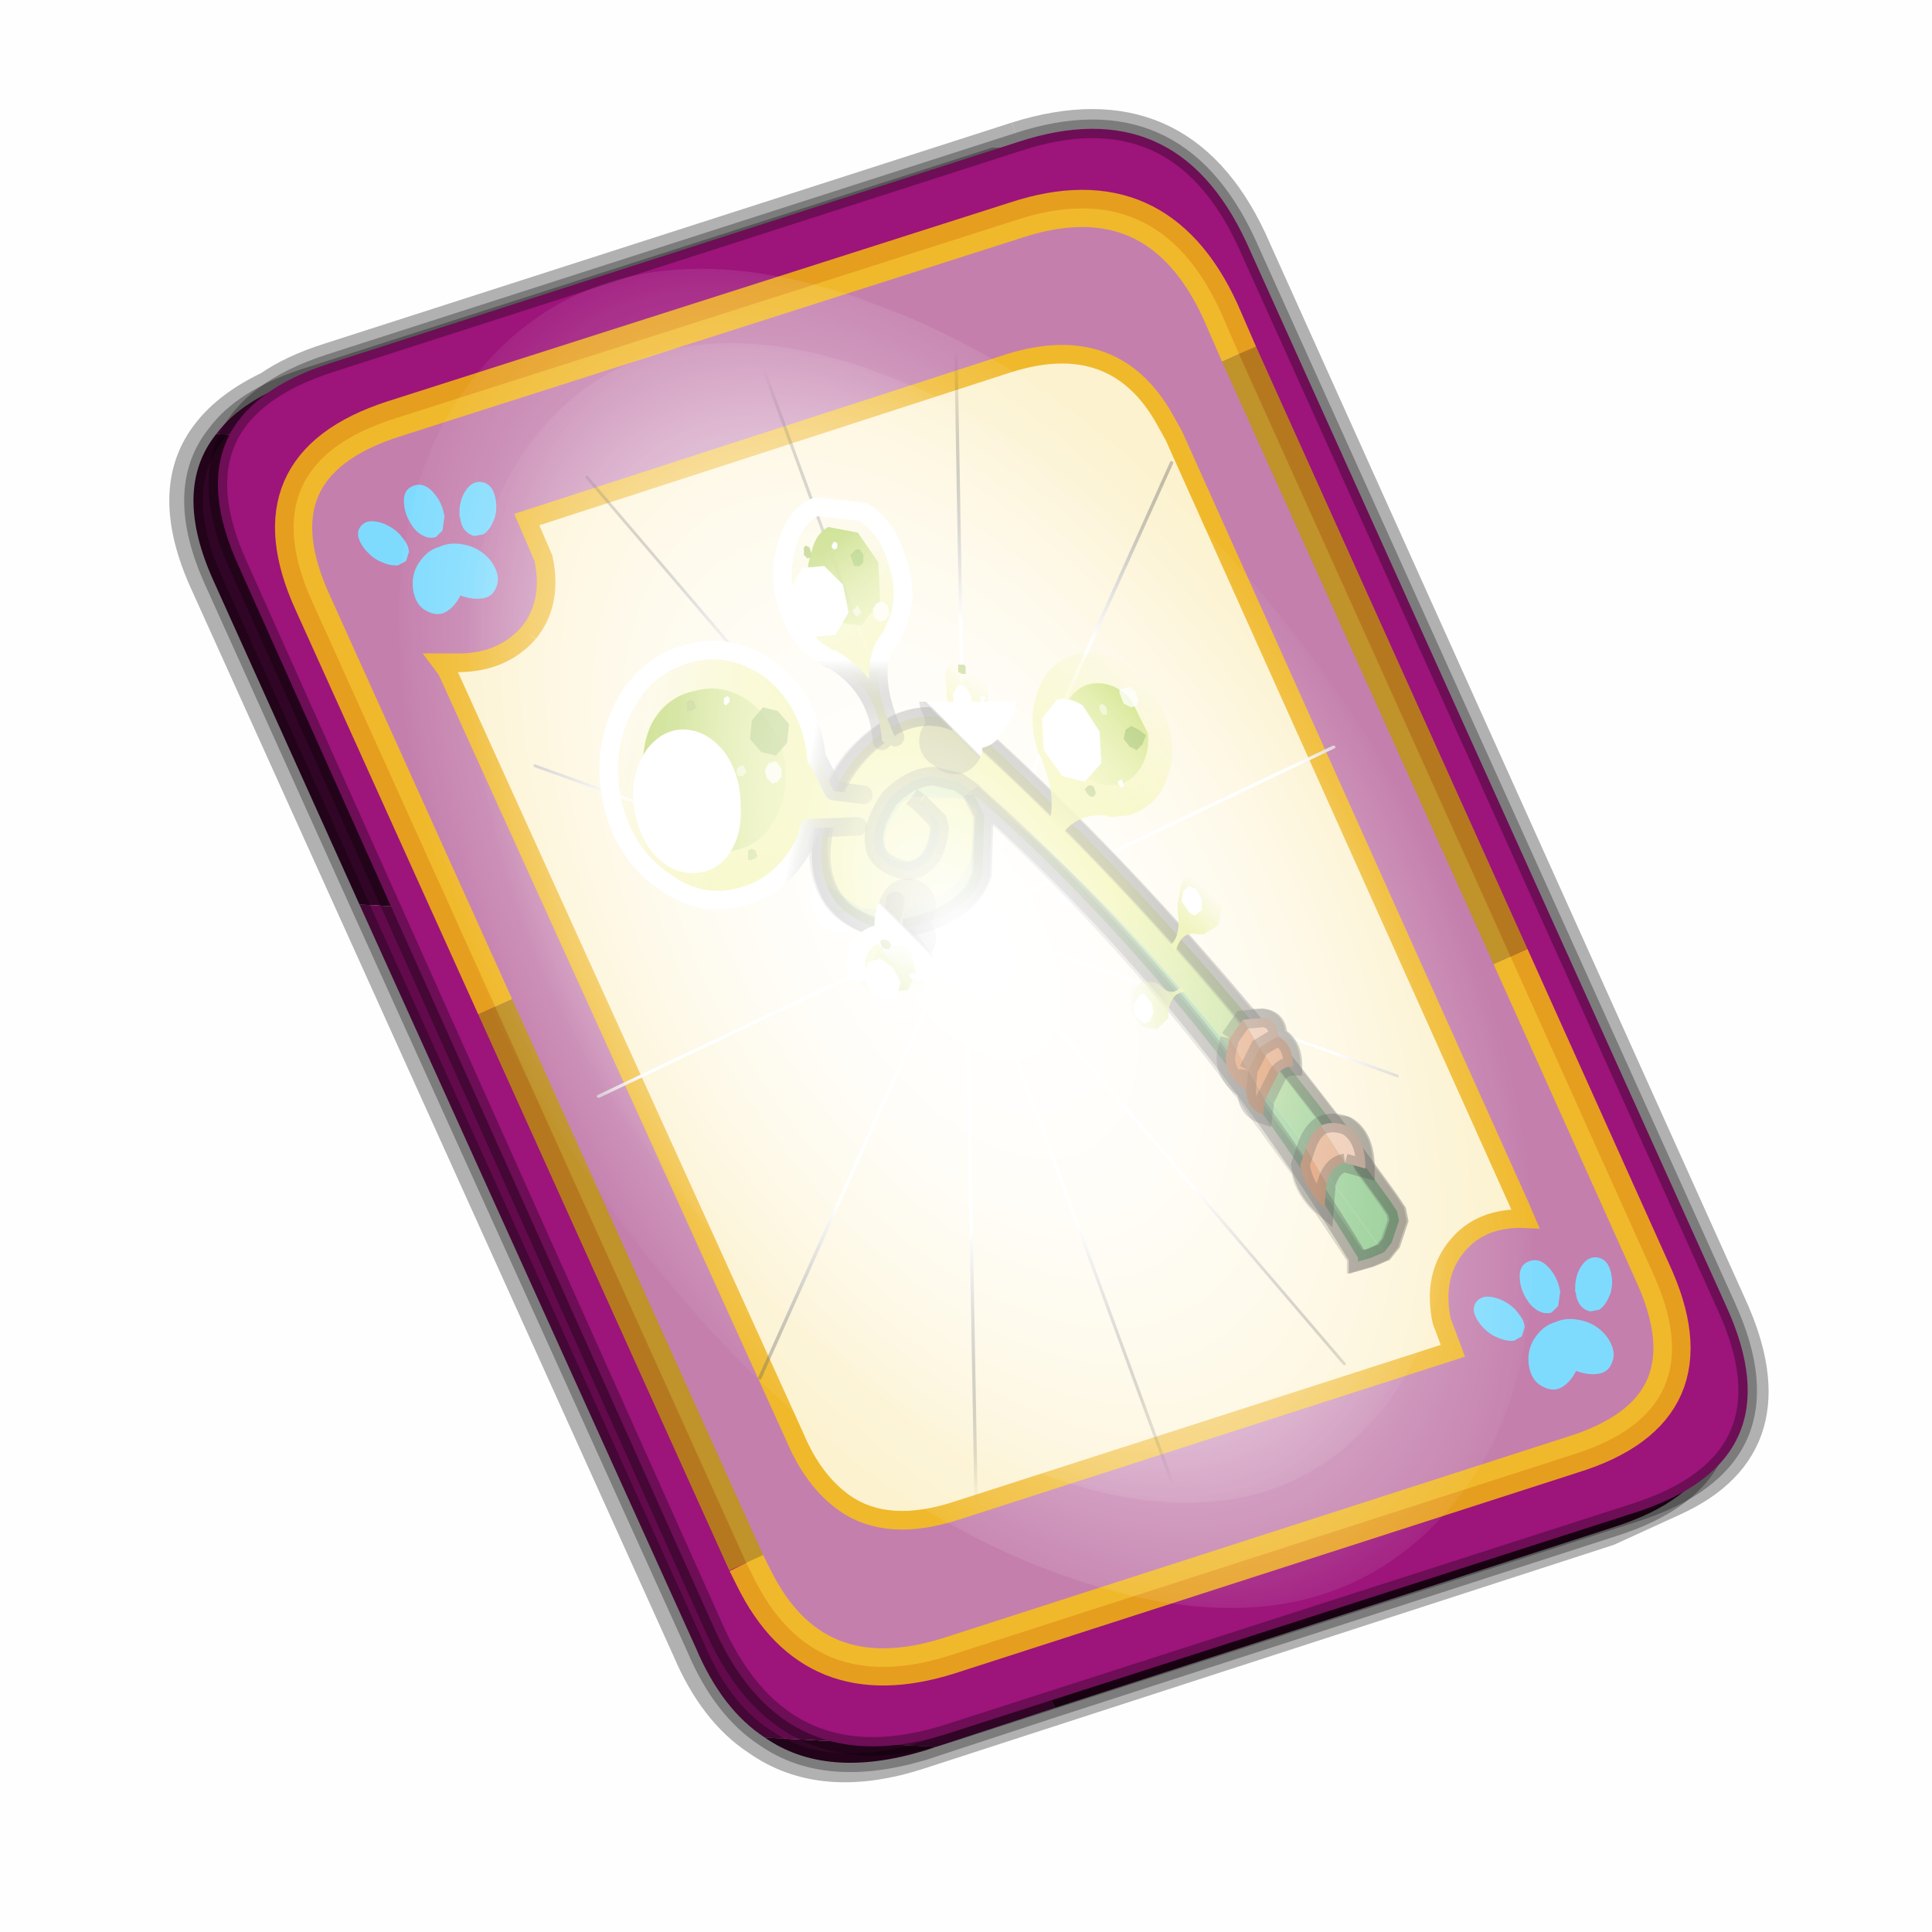 <?xml version='1.0' encoding='UTF-8'?>
<svg xmlns:xlink="http://www.w3.org/1999/xlink" xmlns="http://www.w3.org/2000/svg" version="1.1" width="60px" height="60px" viewBox="0.0 0.0 60.0 60.0"><defs><g id="c1"><path fill="#000000" fill-opacity="0.004" d="M0.0 0.0 L60.0 0.0 60.0 60.0 0.0 60.0 0.0 0.0"/></g><g id="c2"><path fill="none" stroke="#000000" stroke-width="1.0" stroke-opacity="0.302" d="M22.3 0.35 Q26.6 -1.0 28.5 3.05 L41.4 31.7 Q43.1 35.4 39.9 36.85 L38.15 37.65 19.65 43.65 Q17.05 44.5 15.35 43.3 14.2 42.55 13.5 40.9 L0.55 12.25 Q-0.6 9.75 0.6 8.25 1.15 7.55 2.2 7.05 2.85 6.6 3.8 6.3 L22.3 0.35"/><path fill="#300525" stroke="none" d="M25.55 0.9 Q26.9 1.6 27.8 3.55 L40.7 32.15 Q42.6 36.3 38.3 37.65 L23.3 42.5 13.15 21.4 4.6 20.9 0.7 12.25 Q-0.45 9.75 0.75 8.25 L29.8 9.75 25.55 0.9 M20.1 43.55 L19.8 43.65 Q17.15 44.45 15.5 43.3 L20.1 43.55"/><path fill="#630a4c" stroke="none" d="M23.3 42.5 L20.1 43.55 15.5 43.3 Q14.35 42.55 13.65 40.9 L4.6 20.9 13.15 21.4 23.3 42.5 M0.75 8.25 Q1.45 7.3 3.1 6.75 L21.65 0.8 25.55 0.9 29.8 9.75 0.75 8.25"/><path fill="none" stroke="#000000" stroke-width="0.5" stroke-opacity="0.302" d="M25.55 0.9 Q26.9 1.6 27.8 3.55 L40.7 32.15 Q42.6 36.3 38.3 37.65 L23.3 42.5 20.1 43.55 19.8 43.65 Q17.15 44.45 15.5 43.3 14.35 42.55 13.65 40.9 L4.6 20.9 0.7 12.25 Q-0.45 9.75 0.75 8.25 1.45 7.3 3.1 6.75 L21.65 0.8 25.55 0.9"/><path fill="#9d147b" stroke="none" d="M14.2 40.5 L1.35 11.8 Q-0.5 7.75 3.8 6.35 L22.3 0.4 Q26.55 -1.0 28.45 3.1 L41.35 31.7 Q43.25 35.85 38.9 37.25 L20.4 43.2 Q16.1 44.55 14.2 40.5"/><path fill="none" stroke="#000000" stroke-width="0.5" stroke-opacity="0.302" d="M14.2 40.5 L1.35 11.8 Q-0.5 7.75 3.8 6.35 L22.3 0.4 Q26.55 -1.0 28.45 3.1 L41.35 31.7 Q43.25 35.85 38.9 37.25 L20.4 43.2 Q16.1 44.55 14.2 40.5"/><path fill="#fcf2cf" stroke="none" d="M9.15 13.6 Q9.8 12.8 9.55 11.6 L9.1 10.55 22.05 6.35 Q24.9 5.45 26.25 7.85 L26.5 8.3 35.8 29.0 35.95 29.35 Q34.75 29.3 34.1 30.1 33.45 30.9 33.7 32.1 L34.0 32.9 20.65 37.2 Q18.8 37.8 17.65 37.0 16.8 36.4 16.3 35.2 L6.95 14.6 6.8 14.4 7.1 14.4 Q8.4 14.45 9.15 13.6"/><path fill="#c47fad" stroke="none" d="M8.25 23.65 L3.35 12.8 Q1.65 9.1 5.5 7.85 L22.25 2.5 Q26.05 1.25 27.75 4.95 L28.25 6.1 35.55 22.3 39.35 30.75 Q41.1 34.5 37.2 35.7 L20.45 41.1 Q16.8 42.25 15.2 39.0 L15.0 38.6 8.25 23.65 M9.15 13.6 Q8.4 14.45 7.1 14.4 L6.8 14.4 6.95 14.6 16.3 35.2 Q16.8 36.4 17.65 37.0 18.8 37.8 20.65 37.2 L34.0 32.9 33.7 32.1 Q33.45 30.9 34.1 30.1 34.75 29.3 35.95 29.35 L35.8 29.0 26.5 8.3 26.25 7.85 Q24.9 5.45 22.05 6.35 L9.1 10.55 9.55 11.6 Q9.8 12.8 9.15 13.6"/><path fill="none" stroke="#ffcc00" stroke-width="1.0" stroke-opacity="0.749" d="M8.25 23.65 L3.35 12.8 Q1.65 9.1 5.5 7.85 L22.25 2.5 Q26.05 1.25 27.75 4.95 L28.25 6.1 M35.55 22.3 L39.35 30.75 Q41.1 34.5 37.2 35.7 L20.45 41.1 Q16.8 42.25 15.2 39.0 L15.0 38.6"/><path fill="none" stroke="#bf9900" stroke-width="1.0" stroke-opacity="0.749" d="M28.25 6.1 L35.55 22.3 M15.0 38.6 L8.25 23.65"/><path fill="none" stroke="#f0b92b" stroke-width="0.5" d="M9.15 13.6 Q9.8 12.8 9.55 11.6 L9.1 10.55 22.05 6.35 Q24.9 5.45 26.25 7.85 L26.5 8.3 35.8 29.0 35.95 29.35 Q34.75 29.3 34.1 30.1 33.45 30.9 33.7 32.1 L34.0 32.9 20.65 37.2 Q18.8 37.8 17.65 37.0 16.8 36.4 16.3 35.2 L6.95 14.6 6.8 14.4 7.1 14.4 Q8.4 14.45 9.15 13.6"/></g><g id="c3"><path fill="#7fdbfe" stroke="none" d="M10.75 4.9 Q10.75 4.6 10.9 4.35 11.25 3.45 11.95 2.75 13.3 1.5 14.35 2.1 15.4 2.7 14.95 4.45 14.7 5.4 14.1 6.15 L13.75 6.5 Q13.1 7.15 12.35 7.35 L11.4 7.2 Q10.95 6.9 10.75 6.4 10.5 5.75 10.75 4.9 M7.5 5.9 Q7.0 5.85 6.6 5.5 6.05 5.0 5.8 4.15 L5.7 3.6 Q5.55 2.65 5.8 1.7 6.25 0.0 7.5 0.0 L7.6 0.0 Q8.85 0.0 9.3 1.7 9.55 2.65 9.4 3.6 L9.3 4.15 8.5 5.5 7.6 5.9 7.5 5.9 M4.35 4.9 Q4.6 5.75 4.35 6.4 L3.7 7.2 2.75 7.35 Q2.0 7.15 1.35 6.5 L1.0 6.15 Q0.4 5.4 0.15 4.45 -0.3 2.7 0.75 2.1 1.8 1.5 3.15 2.75 3.85 3.45 4.2 4.35 L4.35 4.9 M5.5 13.7 Q4.45 13.9 3.65 12.95 2.75 12.0 3.2 10.25 3.7 8.5 5.25 7.6 6.4 6.9 7.55 7.0 8.75 6.9 9.9 7.6 11.45 8.5 11.95 10.25 12.35 12.0 11.5 12.95 10.7 13.9 9.65 13.7 8.55 13.5 7.55 12.6 6.55 13.5 5.5 13.7"/></g><g id="c4"><g><use transform="matrix(1.0,0.0,0.0,1.0,0.0,0.0)" xlink:href="#c3"/></g></g><radialGradient gradientUnits="userSpaceOnUse" r="819.2" cx="0" cy="0" spreadMethod="pad" gradientTransform="matrix(0.091,0.0,0.0,0.091,0.6,3.4)" id="gradient1"><stop offset="0.0" stop-color="#ffffff"/><stop offset="1.0" stop-color="#ffffff" stop-opacity="0.0"/></radialGradient><g id="c5"><path stroke="none" fill="url(#gradient1)" d="M36.65 -54.65 Q60.05 -42.0 69.75 -17.95 80.55 8.9 68.0 34.1 55.45 59.35 26.8 68.2 -1.8 77.05 -29.7 64.3 -57.6 51.6 -68.45 24.75 -79.3 -2.05 -66.75 -27.25 L-66.7 -27.3 Q-54.1 -52.5 -25.5 -61.4 3.1 -70.2 31.0 -57.5 L36.65 -54.65"/></g><g id="c6"><g><use transform="matrix(1.0,0.0,0.0,1.0,0.0,0.0)" xlink:href="#c5"/></g></g><radialGradient gradientUnits="userSpaceOnUse" r="819.2" cx="0" cy="0" spreadMethod="pad" gradientTransform="matrix(0.209,0.0,0.0,0.177,67.15,107.2)" id="gradient2"><stop offset="0.357" stop-color="#ffffff"/><stop offset="0.671" stop-opacity="0.0"/></radialGradient><g id="c7"><path fill="none" stroke-linejoin="round" stroke-linecap="round" stroke="url(#gradient2)" stroke-width="0.5" d="M136.55 165.8 L68.6 106.0 68.4 106.0 118.25 201.5 M68.2 105.7 L68.25 105.8 68.25 105.75 68.2 105.7 0.0 45.7 M68.25 105.8 L68.3 105.85 68.3 105.8 68.25 105.75 49.95 0.05 M0.05 97.7 L68.15 105.95 68.25 105.85 68.25 105.8 M68.3 105.85 L68.25 105.85 68.3 106.0 68.3 105.85 68.3 105.8 68.35 105.8 68.3 105.8 86.6 18.35 M50.0 193.2 L68.3 106.0 68.15 105.95 18.25 151.55 M68.4 106.0 L68.3 106.0 86.55 211.5 M68.4 106.0 L68.3 105.85 M68.6 106.0 L68.35 105.8 118.25 60.15 M136.6 114.25 L68.6 106.0 M68.2 105.7 L18.25 10.05"/></g><g id="c8"><g><use transform="matrix(1.0,0.0,0.0,1.0,0.0,0.0)" xlink:href="#c7"/></g></g><linearGradient gradientUnits="userSpaceOnUse" x1="-819.2" x2="819.2" spreadMethod="pad" gradientTransform="matrix(-0,0.001,0.001,0.001,17.4,20.7)" id="gradient3"><stop offset="0.0" stop-color="#eaed68"/><stop offset="1.0" stop-color="#e7ed68" stop-opacity="0.0"/></linearGradient><linearGradient gradientUnits="userSpaceOnUse" x1="-819.2" x2="819.2" spreadMethod="pad" gradientTransform="matrix(-7.62939453125e-05,0,0.001,0.001,17.75,20.0)" id="gradient4"><stop offset="0.0" stop-opacity="0.302"/><stop offset="1.0" stop-color="#ffffff"/></linearGradient><linearGradient gradientUnits="userSpaceOnUse" x1="-819.2" x2="819.2" spreadMethod="pad" gradientTransform="matrix(0,-0.001,-0,-0,17.4,20.4)" id="gradient5"><stop offset="0.0" stop-color="#b8d64a"/><stop offset="1.0" stop-color="#cfe36a" stop-opacity="0.0"/></linearGradient><linearGradient gradientUnits="userSpaceOnUse" x1="-819.2" x2="819.2" spreadMethod="pad" gradientTransform="matrix(-0,0.001,0,0,23.55,20.65)" id="gradient6"><stop offset="0.0" stop-color="#eaed68"/><stop offset="1.0" stop-color="#e7ed68" stop-opacity="0.0"/></linearGradient><linearGradient gradientUnits="userSpaceOnUse" x1="-819.2" x2="819.2" spreadMethod="pad" gradientTransform="matrix(-4.57763671875e-05,7.62939453125e-05,0,0,23.75,20.15)" id="gradient7"><stop offset="0.0" stop-opacity="0.302"/><stop offset="1.0" stop-color="#ffffff"/></linearGradient><linearGradient gradientUnits="userSpaceOnUse" x1="-819.2" x2="819.2" spreadMethod="pad" gradientTransform="matrix(0,-0.001,-0,-0,23.5,20.35)" id="gradient8"><stop offset="0.0" stop-color="#b8d64a"/><stop offset="1.0" stop-color="#cfe36a" stop-opacity="0.0"/></linearGradient><linearGradient gradientUnits="userSpaceOnUse" x1="-819.2" x2="819.2" spreadMethod="pad" gradientTransform="matrix(-0.005,-0.004,-0.009,0.013,20.45,36.0)" id="gradient9"><stop offset="0.192" stop-color="#80c37d"/><stop offset="1.0" stop-color="#eaed68"/></linearGradient><linearGradient gradientUnits="userSpaceOnUse" x1="-819.2" x2="819.2" spreadMethod="pad" gradientTransform="matrix(-0.005,-0.005,-0.001,0.001,23.8,21.1)" id="gradient10"><stop offset="0.192" stop-color="#80c37d"/><stop offset="1.0" stop-color="#eaed68"/></linearGradient><linearGradient gradientUnits="userSpaceOnUse" x1="-819.2" x2="819.2" spreadMethod="pad" gradientTransform="matrix(-0.003,-0.001,-0.001,0.004,14.3,17.25)" id="gradient11"><stop offset="0.0" stop-color="#eaed68"/><stop offset="1.0" stop-color="#e7ed68" stop-opacity="0.0"/></linearGradient><linearGradient gradientUnits="userSpaceOnUse" x1="-819.2" x2="819.2" spreadMethod="pad" gradientTransform="matrix(-0.001,-0,-0.001,0.005,17.05,19.25)" id="gradient12"><stop offset="0.0" stop-opacity="0.224"/><stop offset="1.0" stop-color="#ffffff"/></linearGradient><linearGradient gradientUnits="userSpaceOnUse" x1="-819.2" x2="819.2" spreadMethod="pad" gradientTransform="matrix(0.003,0.001,0,-0.003,15.6,17.2)" id="gradient13"><stop offset="0.0" stop-color="#afce4d"/><stop offset="1.0" stop-color="#cfe36a" stop-opacity="0.0"/></linearGradient><linearGradient gradientUnits="userSpaceOnUse" x1="-819.2" x2="819.2" spreadMethod="pad" gradientTransform="matrix(0.001,-0.003,-0.06,-0.049,22.95,15.55)" id="gradient14"><stop offset="0.0" stop-color="#eaed68"/><stop offset="1.0" stop-color="#e7ed68" stop-opacity="0.0"/></linearGradient><linearGradient gradientUnits="userSpaceOnUse" x1="-819.2" x2="819.2" spreadMethod="pad" gradientTransform="matrix(0,-0,-0.002,-0.002,23.3,18.6)" id="gradient15"><stop offset="0.0" stop-opacity="0.302"/><stop offset="1.0" stop-color="#ffffff"/></linearGradient><linearGradient gradientUnits="userSpaceOnUse" x1="-819.2" x2="819.2" spreadMethod="pad" gradientTransform="matrix(-0.001,0.002,0.001,0.001,24.85,17.05)" id="gradient16"><stop offset="0.0" stop-color="#b8d64a"/><stop offset="1.0" stop-color="#cfe36a" stop-opacity="0.0"/></linearGradient><linearGradient gradientUnits="userSpaceOnUse" x1="-819.2" x2="819.2" spreadMethod="pad" gradientTransform="matrix(0,-0.001,-0.054,-0.035,7.45,6.65)" id="gradient17"><stop offset="0.0" stop-color="#eaed68"/><stop offset="1.0" stop-color="#e7ed68" stop-opacity="0.0"/></linearGradient><linearGradient gradientUnits="userSpaceOnUse" x1="-819.2" x2="819.2" spreadMethod="pad" gradientTransform="matrix(7.62939453125e-05,-0,-0.001,-0.001,20.6,16.25)" id="gradient18"><stop offset="0.0" stop-opacity="0.302"/><stop offset="1.0" stop-color="#ffffff"/></linearGradient><linearGradient gradientUnits="userSpaceOnUse" x1="-819.2" x2="819.2" spreadMethod="pad" gradientTransform="matrix(-0,0.001,0,0,20.95,15.35)" id="gradient19"><stop offset="0.0" stop-color="#b8d64a"/><stop offset="1.0" stop-color="#cfe36a" stop-opacity="0.0"/></linearGradient><linearGradient gradientUnits="userSpaceOnUse" x1="-819.2" x2="819.2" spreadMethod="pad" gradientTransform="matrix(-0,0.001,0.001,0,18.85,22.55)" id="gradient20"><stop offset="0.0" stop-color="#eaed68"/><stop offset="1.0" stop-color="#e7ed68" stop-opacity="0.0"/></linearGradient><linearGradient gradientUnits="userSpaceOnUse" x1="-819.2" x2="819.2" spreadMethod="pad" gradientTransform="matrix(-9.1552734375e-05,0,0.001,0.001,19.2,21.45)" id="gradient21"><stop offset="0.0" stop-opacity="0.302"/><stop offset="1.0" stop-color="#ffffff"/></linearGradient><linearGradient gradientUnits="userSpaceOnUse" x1="-819.2" x2="819.2" spreadMethod="pad" gradientTransform="matrix(0,-0.001,0.001,0,19.2,22.45)" id="gradient23"><stop offset="0.0" stop-color="#b8d64a"/><stop offset="1.0" stop-color="#cfe36a" stop-opacity="0.0"/></linearGradient><linearGradient gradientUnits="userSpaceOnUse" x1="-819.2" x2="819.2" spreadMethod="pad" gradientTransform="matrix(-0.001,-0.003,-0.003,0.001,11.4,15.8)" id="gradient24"><stop offset="0.0" stop-color="#eaed68"/><stop offset="1.0" stop-color="#e7ed68" stop-opacity="0.0"/></linearGradient><linearGradient gradientUnits="userSpaceOnUse" x1="-819.2" x2="819.2" spreadMethod="pad" gradientTransform="matrix(-0,-0.001,-0.002,0,18.55,15.15)" id="gradient25"><stop offset="0.0" stop-opacity="0.302"/><stop offset="1.0" stop-color="#ffffff"/></linearGradient><linearGradient gradientUnits="userSpaceOnUse" x1="-819.2" x2="819.2" spreadMethod="pad" gradientTransform="matrix(0.001,0.002,0.001,-0.001,18.3,12.7)" id="gradient26"><stop offset="0.0" stop-color="#afce4d"/><stop offset="1.0" stop-color="#cfe36a" stop-opacity="0.0"/></linearGradient><linearGradient gradientUnits="userSpaceOnUse" x1="-819.2" x2="819.2" spreadMethod="pad" gradientTransform="matrix(0,-0.001,-0.001,-0.001,27.1,21.05)" id="gradient27"><stop offset="0.0" stop-color="#dde76a"/><stop offset="1.0" stop-color="#d9e86a" stop-opacity="0.0"/></linearGradient><linearGradient gradientUnits="userSpaceOnUse" x1="-819.2" x2="819.2" spreadMethod="pad" gradientTransform="matrix(0,-0,-0.001,-0.001,26.7,21.9)" id="gradient28"><stop offset="0.0" stop-opacity="0.302"/><stop offset="1.0" stop-color="#ffffff"/></linearGradient><linearGradient gradientUnits="userSpaceOnUse" x1="-819.2" x2="819.2" spreadMethod="pad" gradientTransform="matrix(-0,0.001,0,0,27.25,20.95)" id="gradient29"><stop offset="0.0" stop-color="#b8d64a"/><stop offset="1.0" stop-color="#cfe36a" stop-opacity="0.0"/></linearGradient><linearGradient gradientUnits="userSpaceOnUse" x1="-819.2" x2="819.2" spreadMethod="pad" gradientTransform="matrix(-0.001,0,0,0.001,25.9,23.55)" id="gradient30"><stop offset="0.0" stop-color="#d6e56b"/><stop offset="1.0" stop-color="#d4e46c" stop-opacity="0.0"/></linearGradient><linearGradient gradientUnits="userSpaceOnUse" x1="-819.2" x2="819.2" spreadMethod="pad" gradientTransform="matrix(-0,0,0.001,0.001,26.55,23.6)" id="gradient31"><stop offset="0.0" stop-opacity="0.302"/><stop offset="1.0" stop-color="#ffffff"/></linearGradient><linearGradient gradientUnits="userSpaceOnUse" x1="-819.2" x2="819.2" spreadMethod="pad" gradientTransform="matrix(0,-0,-0,-0,25.9,23.4)" id="gradient32"><stop offset="0.0" stop-color="#8cc236"/><stop offset="1.0" stop-color="#c3dd6f" stop-opacity="0.0"/></linearGradient><g id="c9"><path stroke="none" fill="url(#gradient3)" d="M18.0 19.65 L17.5 20.05 17.4 20.05 Q17.2 20.05 17.05 20.25 L16.95 20.8 17.15 21.25 17.5 21.45 17.9 21.25 17.95 20.75 17.95 20.6 17.95 20.55 Q17.85 20.0 18.15 19.8 L18.0 19.65"/><path fill="none" stroke-linejoin="round" stroke-linecap="round" stroke="url(#gradient4)" stroke-width="0.5" d="M18.0 19.65 L17.5 20.05 17.4 20.05 Q17.2 20.05 17.05 20.25 L16.95 20.8 17.15 21.25 17.5 21.45 17.9 21.25 17.95 20.75 17.95 20.6 17.95 20.55 Q17.85 20.0 18.15 19.8"/><path stroke="none" fill="url(#gradient5)" d="M17.7 20.3 Q17.6 20.15 17.45 20.15 L17.25 20.35 17.15 20.65 17.3 21.0 17.55 21.1 17.8 20.95 17.85 20.6 17.7 20.3"/><path fill="#ffffff" stroke="none" d="M17.3 20.4 L17.2 20.65 17.25 20.9 17.45 21.05 17.7 21.05 17.8 20.8 17.65 20.55 17.45 20.4 17.3 20.4"/><path stroke="none" fill="url(#gradient6)" d="M23.9 19.95 L23.6 20.2 23.5 20.2 Q23.35 20.2 23.25 20.35 23.15 20.5 23.2 20.7 L23.35 21.05 23.6 21.15 23.85 21.0 23.9 20.7 23.9 20.6 23.85 20.55 Q23.85 20.15 24.0 20.0 L23.9 19.95"/><path fill="none" stroke-linejoin="round" stroke-linecap="round" stroke="url(#gradient7)" stroke-width="0.5" d="M23.9 19.95 L23.6 20.2 23.5 20.2 Q23.35 20.2 23.25 20.35 23.15 20.5 23.2 20.7 L23.35 21.05 23.6 21.15 23.85 21.0 23.9 20.7 23.9 20.6 23.85 20.55 Q23.85 20.15 24.0 20.0"/><path stroke="none" fill="url(#gradient8)" d="M23.7 20.3 L23.55 20.25 23.4 20.35 23.35 20.55 23.4 20.8 23.6 20.85 23.75 20.75 23.8 20.55 23.7 20.3"/><path fill="#ffffff" stroke="none" d="M23.45 20.45 L23.4 20.65 23.4 20.8 23.55 20.95 23.75 20.9 23.75 20.75 23.75 20.55 23.6 20.45 23.45 20.45"/><path stroke="none" fill="url(#gradient9)" d="M19.65 18.15 L20.15 18.65 20.2 18.85 Q20.1 19.9 19.35 20.0 L19.15 19.95 Q18.5 19.75 18.45 19.3 18.35 18.8 18.85 18.05 19.45 17.45 20.05 17.45 L20.7 17.6 21.05 17.85 21.05 17.9 22.55 18.95 Q26.3 22.1 31.8 29.8 L32.15 30.25 32.35 30.0 32.55 29.4 32.5 29.15 32.4 29.0 32.3 28.85 Q27.35 21.95 21.55 16.6 20.35 15.45 19.05 16.05 17.3 17.05 17.05 19.1 16.95 19.85 17.15 20.35 L18.1 21.0 19.1 21.05 Q20.7 20.8 21.05 19.6 L21.2 18.35 20.8 18.05 19.45 18.0 19.3 18.1 19.2 18.15 Q18.5 19.0 18.85 19.65 L19.1 19.75 Q19.9 19.85 20.0 18.8 19.95 18.25 19.6 18.15 L19.65 18.15 19.45 18.0 19.65 18.15 M31.45 30.5 L31.45 30.45 31.45 30.5"/><path fill="#bbda71" stroke="none" d="M21.05 17.9 L21.05 17.85 20.7 17.6 20.05 17.45 Q19.45 17.45 18.85 18.05 18.35 18.8 18.45 19.3 18.5 19.75 19.15 19.95 L19.35 20.0 Q20.1 19.9 20.2 18.85 L20.15 18.65 19.65 18.15 19.6 18.15 Q19.95 18.25 20.0 18.8 19.9 19.85 19.1 19.75 L18.85 19.65 Q18.5 19.0 19.2 18.15 L19.3 18.1 19.45 18.0 20.8 18.05 21.2 18.35 21.05 19.6 Q20.7 20.8 19.1 21.05 L18.1 21.0 17.15 20.35 Q17.5 21.35 18.9 21.6 20.95 21.3 21.35 20.1 L21.4 18.5 21.1 17.9 21.05 17.9"/><path stroke="none" fill="url(#gradient10)" d="M21.05 17.9 L21.1 17.9 Q27.05 23.15 31.45 30.4 L31.45 30.45 31.45 30.5 31.8 30.4 32.15 30.25 31.8 29.8 Q26.3 22.1 22.55 18.95 L21.05 17.9"/><path fill="none" stroke="#000000" stroke-width="0.5" stroke-opacity="0.302" d="M19.65 18.15 L20.15 18.65 20.2 18.85 Q20.1 19.9 19.35 20.0 L19.15 19.95 Q18.5 19.75 18.45 19.3 18.35 18.8 18.85 18.05 19.45 17.45 20.05 17.45 L20.7 17.6 21.05 17.85 21.05 17.9 M21.1 17.9 L21.4 18.5 21.35 20.1 Q20.95 21.3 18.9 21.6 17.5 21.35 17.15 20.35 16.95 19.85 17.05 19.1 17.3 17.05 19.05 16.05 20.35 15.45 21.55 16.6 27.35 21.95 32.3 28.85 L32.4 29.0 32.5 29.15 32.55 29.4 32.35 30.0 32.15 30.25 31.8 30.4 31.45 30.5 31.45 30.45 31.45 30.4 Q27.05 23.15 21.1 17.9 M19.65 18.15 L19.45 18.0"/><path fill="none" stroke="#000000" stroke-width="0.5" stroke-opacity="0.2" d="M21.1 17.95 Q24.75 21.25 27.85 25.25 L28.3 25.85 28.4 25.95 28.8 26.55 29.9 28.05 Q30.0 28.6 30.5 29.05 L31.4 30.4 31.4 30.5 31.75 30.4 32.1 30.25 32.3 30.0 32.5 29.4 32.45 29.15 32.35 29.0 32.25 28.85 31.6 27.95 Q31.6 27.15 31.1 26.85 L30.75 26.8 29.55 25.25 29.65 25.25 Q29.65 24.65 29.25 24.45 29.25 24.0 28.85 23.95 L28.45 23.95 Q25.15 19.95 21.5 16.6 20.3 15.45 19.0 16.05 17.25 17.05 16.95 19.1 16.9 19.85 17.1 20.35 17.45 21.35 18.85 21.6 20.9 21.3 21.3 20.1 L21.35 18.5 21.05 17.9 21.1 17.95"/><path stroke="none" fill="url(#gradient11)" d="M18.15 17.95 L17.35 17.85 16.95 17.05 16.9 17.0 16.85 16.65 Q16.6 15.3 15.6 14.55 14.55 13.85 13.45 14.15 12.3 14.45 11.7 15.6 11.1 16.8 11.4 18.15 11.7 19.5 12.75 20.25 13.75 21.0 14.85 20.7 16.0 20.4 16.6 19.2 L16.7 18.85 18.0 18.8 18.2 18.45 18.15 17.95"/><path fill="none" stroke-linejoin="round" stroke-linecap="round" stroke="url(#gradient12)" stroke-width="0.5" d="M18.15 17.95 L17.35 17.85 16.95 17.05 16.9 17.0 16.85 16.65 Q16.6 15.3 15.6 14.55 14.55 13.85 13.45 14.15 12.3 14.45 11.7 15.6 11.1 16.8 11.4 18.15 11.7 19.5 12.75 20.25 13.75 21.0 14.85 20.7 16.0 20.4 16.6 19.2 L16.7 18.85 18.0 18.8"/><path stroke="none" fill="url(#gradient13)" d="M12.45 16.05 Q12.1 16.8 12.3 17.75 12.55 18.65 13.25 19.15 13.9 19.65 14.65 19.45 15.45 19.3 15.8 18.55 16.2 17.8 16.0 16.85 15.75 15.95 15.1 15.45 14.4 14.95 13.65 15.15 12.85 15.3 12.45 16.05"/><path fill="#82ad33" fill-opacity="0.753" d="M15.15 15.95 L15.1 16.45 15.4 16.8 15.8 16.9 16.1 16.55 16.15 16.05 15.85 15.7 15.45 15.6 15.15 15.95"/><path fill="#a7bf57" stroke="none" d="M13.4 15.55 L13.4 15.7 13.5 15.7 13.6 15.65 13.65 15.6 13.6 15.45 13.5 15.4 13.4 15.45 13.4 15.55"/><path fill="#82ad33" fill-opacity="0.502" d="M15.05 19.55 L15.05 19.7 15.15 19.7 15.25 19.65 15.3 19.6 15.25 19.45 15.15 19.4 15.05 19.45 15.05 19.55"/><path fill="#ffffff" fill-opacity="0.502" d="M14.8 17.2 L14.9 17.15 14.95 17.2 15.0 17.35 14.9 17.45 14.8 17.45 14.75 17.4 14.75 17.25 14.8 17.2"/><path fill="#ffffff" stroke="none" d="M11.95 18.0 Q12.0 18.8 12.4 19.4 12.85 20.0 13.45 20.05 14.1 20.1 14.5 19.6 14.9 19.05 14.85 18.25 14.85 17.45 14.45 16.85 14.0 16.25 13.4 16.2 12.8 16.15 12.35 16.7 11.95 17.25 11.95 18.0"/><path fill="#ffffff" stroke="none" d="M14.4 15.35 L14.5 15.3 14.55 15.35 14.55 15.45 14.5 15.5 14.45 15.55 14.4 15.5 14.4 15.4 14.4 15.35"/><path fill="#ffffff" fill-opacity="0.753" d="M15.6 17.1 L15.8 17.05 15.95 17.25 15.95 17.45 15.85 17.6 15.7 17.65 15.55 17.5 15.5 17.3 15.6 17.1"/><path stroke="none" fill="url(#gradient14)" d="M23.35 19.25 Q23.75 18.45 24.65 18.5 L24.8 18.55 25.3 18.5 Q26.05 18.25 26.3 17.55 26.6 16.8 26.3 15.9 25.95 15.0 25.25 14.5 24.55 14.0 23.8 14.2 23.1 14.4 22.85 15.15 22.55 15.9 22.85 16.8 L22.95 17.0 23.0 17.15 Q23.4 18.2 23.05 18.95 L23.15 19.3 23.35 19.25"/><path fill="none" stroke-linejoin="round" stroke-linecap="round" stroke="url(#gradient15)" stroke-width="0.5" d="M23.35 19.25 Q23.75 18.45 24.65 18.5 L24.8 18.55 25.3 18.5 Q26.05 18.25 26.3 17.55 26.6 16.8 26.3 15.9 25.95 15.0 25.25 14.5 24.55 14.0 23.8 14.2 23.1 14.4 22.85 15.15 22.55 15.9 22.85 16.8 L22.95 17.0 23.0 17.15 Q23.4 18.2 23.05 18.95"/><path stroke="none" fill="url(#gradient16)" d="M23.95 17.3 Q24.3 17.7 24.8 17.7 25.25 17.7 25.55 17.3 25.85 16.9 25.8 16.3 L25.35 15.4 Q24.95 14.95 24.45 14.95 24.0 14.95 23.7 15.35 23.4 15.75 23.45 16.35 L23.95 17.3"/><path fill="#82ad33" fill-opacity="0.753" d="M25.55 16.2 L25.35 16.1 25.2 16.2 25.15 16.45 25.3 16.65 25.5 16.75 25.65 16.6 25.75 16.35 25.55 16.2"/><path fill="#a7bf57" stroke="none" d="M24.15 17.9 L24.1 17.8 24.2 17.7 24.3 17.7 24.35 17.75 24.4 17.9 24.35 18.0 24.25 18.0 24.15 17.9"/><path fill="#ffffff" fill-opacity="0.502" d="M24.6 15.8 L24.7 15.8 24.7 15.65 24.65 15.55 24.55 15.5 24.5 15.55 24.5 15.65 24.55 15.75 24.6 15.8"/><path fill="#ffffff" stroke="none" d="M25.05 17.75 L25.1 17.75 25.15 17.7 25.1 17.55 25.05 17.55 25.0 17.6 25.0 17.65 25.05 17.7 25.05 17.75"/><path fill="#ffffff" fill-opacity="0.753" d="M25.35 15.6 L25.5 15.55 25.55 15.4 25.45 15.15 25.3 15.05 25.1 15.1 Q25.0 15.1 25.05 15.25 L25.15 15.5 25.35 15.6"/><path fill="#ffffff" stroke="none" d="M24.05 15.55 Q23.65 15.3 23.35 15.4 L22.95 15.9 23.0 16.75 23.5 17.45 24.1 17.6 24.55 17.1 24.5 16.25 24.05 15.55"/><path stroke="none" fill="url(#gradient17)" d="M20.6 16.65 Q20.6 16.05 21.05 15.95 L21.2 15.95 21.5 15.5 21.5 14.9 21.15 14.4 20.7 14.35 Q20.45 14.4 20.35 14.7 L20.4 15.4 20.45 15.5 Q20.7 16.15 20.4 16.5 L20.6 16.65"/><path fill="none" stroke-linejoin="round" stroke-linecap="round" stroke="url(#gradient18)" stroke-width="1.5" d="M20.6 16.65 Q20.6 16.05 21.05 15.95 L21.2 15.95 21.5 15.5 21.5 14.9 21.15 14.4 20.7 14.35 Q20.45 14.4 20.35 14.7 L20.4 15.4 20.45 15.5 Q20.7 16.15 20.4 16.5"/><path stroke="none" fill="url(#gradient19)" d="M20.7 15.45 L21.0 15.6 21.2 15.45 21.3 15.1 21.15 14.75 20.9 14.65 Q20.7 14.65 20.65 14.8 20.55 14.95 20.6 15.15 L20.7 15.45"/><path fill="#a7bf57" stroke="none" d="M20.7 14.45 L20.7 14.5 20.7 14.65 20.8 14.7 20.9 14.7 20.9 14.55 20.9 14.5 20.85 14.45 20.7 14.45"/><path fill="#ffffff" stroke="none" d="M21.4 15.3 L21.45 15.35 21.4 15.4 21.4 15.45 21.35 15.45 21.3 15.4 21.3 15.3 21.35 15.3 21.4 15.3"/><path fill="#ffffff" stroke="none" d="M20.9 15.05 L20.7 15.0 20.55 15.25 20.6 15.55 20.75 15.8 20.95 15.85 21.1 15.6 21.05 15.3 20.9 15.05"/><path stroke="none" fill="url(#gradient20)" d="M19.35 21.8 Q19.05 21.45 19.35 20.95 L19.25 20.75 19.0 20.8 Q18.95 21.45 18.55 21.7 18.15 21.8 18.0 22.2 17.85 22.55 18.05 23.0 L18.55 23.6 19.3 23.7 19.8 23.2 19.8 22.4 19.35 21.8"/><path fill="none" stroke-linejoin="round" stroke-linecap="round" stroke="url(#gradient21)" stroke-width="1.5" d="M19.35 21.8 Q19.05 21.45 19.35 20.95"/><path fill="none" stroke-linejoin="round" stroke-linecap="round" stroke="url(#gradient21)" stroke-width="0.5" d="M19.0 20.8 Q18.95 21.45 18.55 21.7 18.15 21.8 18.0 22.2 17.85 22.55 18.05 23.0 L18.55 23.6 19.3 23.7 19.8 23.2 19.8 22.4 19.35 21.8"/><path stroke="none" fill="url(#gradient23)" d="M19.05 22.0 L18.6 22.05 18.4 22.45 18.5 22.95 Q18.65 23.2 18.9 23.25 L19.35 23.2 19.55 22.75 19.45 22.25 Q19.3 22.0 19.05 22.0"/><path fill="#a7bf57" stroke="none" d="M18.65 21.85 L18.6 21.9 18.65 22.05 18.75 22.1 18.85 22.1 18.9 22.0 18.85 21.9 18.75 21.85 18.65 21.85"/><path fill="#ffffff" stroke="none" d="M19.55 22.75 L19.6 22.8 19.6 22.85 19.55 22.9 19.45 22.9 19.4 22.85 19.4 22.75 19.45 22.75 19.55 22.75"/><path fill="#ffffff" stroke="none" d="M18.6 22.35 L18.3 22.45 18.15 22.8 18.35 23.25 18.7 23.45 19.05 23.4 19.15 23.0 18.95 22.6 18.6 22.35"/><path stroke="none" fill="url(#gradient24)" d="M19.0 16.4 Q18.25 14.75 18.75 13.9 L18.9 13.7 19.1 13.25 Q19.35 12.45 19.05 11.65 18.8 10.75 18.15 10.35 L16.9 10.2 Q16.35 10.4 16.1 11.2 15.85 12.0 16.1 12.85 16.4 13.75 17.0 14.15 L17.25 14.3 17.3 14.3 Q18.55 15.05 18.65 16.5 18.9 16.7 19.0 16.4"/><path fill="none" stroke-linejoin="round" stroke-linecap="round" stroke="url(#gradient25)" stroke-width="0.5" d="M19.0 16.4 Q18.25 14.75 18.75 13.9 L18.9 13.7 19.1 13.25 Q19.35 12.45 19.05 11.65 18.8 10.75 18.15 10.35 L16.9 10.2 Q16.35 10.4 16.1 11.2 15.85 12.0 16.1 12.85 16.4 13.75 17.0 14.15 L17.25 14.3 17.3 14.3 Q18.55 15.05 18.65 16.5"/><path stroke="none" fill="url(#gradient26)" d="M17.2 10.75 Q16.85 10.95 16.75 11.45 16.55 12.0 16.75 12.55 L17.35 13.3 18.1 13.4 18.6 12.75 18.55 11.7 18.0 10.9 17.2 10.75"/><path fill="#86b83c" fill-opacity="0.753" d="M17.8 11.5 L17.85 11.65 17.9 11.8 18.05 11.8 18.15 11.7 18.15 11.5 18.05 11.35 17.95 11.35 17.8 11.5"/><path fill="#a7bf57" stroke="none" d="M16.55 11.4 L16.55 11.5 16.65 11.6 16.75 11.55 16.75 11.45 16.7 11.3 16.6 11.25 16.55 11.3 16.55 11.4"/><path fill="#ffffff" fill-opacity="0.502" d="M17.95 12.9 L18.0 12.85 18.05 12.95 18.1 13.05 18.0 13.15 17.95 13.15 17.9 13.1 17.85 13.0 17.95 12.9"/><path fill="#ffffff" stroke="none" d="M17.35 11.15 L17.4 11.15 17.45 11.2 17.45 11.3 17.4 11.35 17.35 11.35 17.3 11.3 17.3 11.25 17.35 11.15"/><path fill="#ffffff" fill-opacity="0.753" d="M18.5 12.8 L18.65 12.75 18.8 12.85 18.85 13.1 18.75 13.25 18.6 13.3 18.45 13.2 18.4 12.95 18.5 12.8"/><path fill="#ffffff" stroke="none" d="M17.1 11.8 L16.5 11.85 16.2 12.4 Q16.1 12.85 16.3 13.2 L16.85 13.7 17.4 13.65 17.75 13.05 17.6 12.3 17.1 11.8"/><path stroke="none" fill="url(#gradient27)" d="M26.55 22.15 Q26.7 21.6 27.15 21.7 L27.3 21.7 27.7 21.45 27.8 20.85 27.55 20.3 27.1 20.1 Q26.85 20.05 26.7 20.35 L26.6 20.9 26.6 21.05 Q26.7 21.75 26.4 22.0 L26.55 22.15"/><path fill="none" stroke-linejoin="round" stroke-linecap="round" stroke="url(#gradient28)" stroke-width="0.5" d="M26.55 22.15 Q26.7 21.6 27.15 21.7 L27.3 21.7 27.7 21.45 27.8 20.85 27.55 20.3 27.1 20.1 Q26.85 20.05 26.7 20.35 L26.6 20.9 26.6 21.05 Q26.7 21.75 26.4 22.0"/><path stroke="none" fill="url(#gradient29)" d="M27.0 21.1 L27.3 21.2 27.5 21.05 27.6 20.7 27.45 20.4 Q27.3 20.25 27.2 20.25 27.0 20.25 26.95 20.4 26.85 20.55 26.9 20.75 L27.0 21.1"/><path fill="#ffffff" stroke="none" d="M26.75 20.55 L26.9 20.4 27.1 20.5 27.25 20.75 27.25 21.05 27.05 21.2 26.9 21.1 26.7 20.8 26.75 20.55"/><path stroke="none" fill="url(#gradient30)" d="M26.7 23.1 Q26.45 23.4 26.15 23.1 L26.1 23.05 26.0 23.0 25.65 22.95 25.35 23.25 25.35 23.8 25.65 24.2 26.05 24.25 26.35 23.95 26.35 23.8 26.35 23.75 Q26.45 23.25 26.8 23.25 L26.7 23.1"/><path fill="none" stroke-linejoin="round" stroke-linecap="round" stroke="url(#gradient31)" stroke-width="0.5" d="M26.7 23.1 Q26.45 23.4 26.15 23.1 L26.1 23.05 26.0 23.0 25.65 22.95 25.35 23.25 25.35 23.8 25.65 24.2 26.05 24.25 26.35 23.95 26.35 23.8 26.35 23.75 Q26.45 23.25 26.8 23.25"/><path stroke="none" fill="url(#gradient32)" d="M26.2 23.6 L26.1 23.3 25.8 23.2 Q25.7 23.2 25.65 23.3 L25.55 23.6 25.7 23.85 25.9 23.95 26.15 23.85 26.2 23.6"/><path fill="#ffffff" stroke="none" d="M25.7 23.3 Q25.6 23.3 25.55 23.4 L25.4 23.6 25.45 23.9 25.7 24.1 25.85 24.05 25.95 23.8 25.9 23.55 25.7 23.3"/><path fill="#d17436" stroke="none" d="M28.0 24.5 L27.9 24.95 Q27.85 25.5 28.45 25.9 L28.5 25.35 28.0 24.5"/><path fill="#e7b18f" stroke="none" d="M29.3 24.45 Q29.3 24.0 28.9 23.95 L28.35 24.0 28.8 24.75 29.3 24.45"/><path fill="#d98a55" stroke="none" d="M28.35 24.0 L28.0 24.5 28.5 25.35 28.8 24.75 28.35 24.0"/><path fill="#db9160" stroke="none" d="M29.3 25.45 Q29.45 25.25 29.7 25.25 29.7 24.65 29.3 24.45 L28.8 24.75 29.3 25.45"/><path fill="#e9bc9e" stroke="none" d="M31.1 27.85 L31.65 28.0 Q31.65 27.15 31.15 26.85 30.75 26.7 30.45 26.85 L31.1 27.85"/><path fill="#b56028" stroke="none" d="M28.45 25.9 Q28.45 26.4 28.9 26.55 L28.95 26.15 28.5 25.35 28.45 25.9"/><path fill="#d3783a" stroke="none" d="M28.95 26.15 L29.3 25.45 28.8 24.75 28.5 25.35 28.95 26.15"/><path fill="#d57d44" stroke="none" d="M30.05 27.45 L29.9 27.9 Q30.0 28.55 30.55 29.05 L30.6 28.4 30.05 27.45"/><path fill="#df9d71" stroke="none" d="M31.1 27.85 L30.45 26.85 Q30.2 27.0 30.05 27.45 L30.6 28.4 Q30.75 27.9 31.1 27.85"/><path fill="none" stroke="#000000" stroke-width="0.5" stroke-opacity="0.302" d="M28.0 24.5 L27.9 24.95 Q27.85 25.5 28.45 25.9 28.45 26.4 28.9 26.55 L28.95 26.15 29.3 25.45 Q29.45 25.25 29.7 25.25 29.7 24.65 29.3 24.45 29.3 24.0 28.9 23.95 L28.35 24.0 28.0 24.5 M28.5 25.35 L28.45 25.9 M29.3 24.45 L28.8 24.75 28.5 25.35 M30.45 26.85 Q30.75 26.7 31.15 26.85 31.65 27.15 31.65 28.0 L31.1 27.85 M30.45 26.85 Q30.2 27.0 30.05 27.45 L29.9 27.9 Q30.0 28.55 30.55 29.05 L30.6 28.4 Q30.75 27.9 31.1 27.85"/></g><g id="c10"><g><use transform="matrix(1.0,0.0,0.0,1.0,0.0,0.0)" xlink:href="#c2"/></g><g><use transform="matrix(0.239,-0.087,0.1,0.234,34.25,31.15)" xlink:href="#c4"/></g><g><use transform="matrix(0.239,-0.087,0.1,0.234,4.25,10.3)" xlink:href="#c4"/></g><g><use transform="matrix(0.141,-0.038,0.111,0.226,20.25,20.65)" filter="url(#filter7)" xlink:href="#c6"/></g><g><use transform="matrix(-0.155,0.051,0.084,0.147,22.6,2.3)" filter="url(#filter8)" xlink:href="#c8"/></g><g><use transform="matrix(1.0,0.0,0.0,1.0,0.0,0.0)" xlink:href="#c9"/></g><g><use transform="matrix(0.163,-0.044,0.129,0.261,20.35,20.95)" filter="url(#filter10)" xlink:href="#c6"/></g></g><filter id="filter7"><feColorMatrix in="SourceGraphic" type="matrix" values="0.0 0.0 0.0 0.0 0.797 0.0 0.0 0.0 0.0 0.598 0.0 0.0 0.0 0.0 0.199 0.0 0.0 0.0 1.0 0.0" result="cxform"/><feComposite operator="in" in2="SourceGraphic" result="color-xform"/></filter><filter id="filter8"><feColorMatrix in="SourceGraphic" type="matrix" values="0.0 0.0 0.0 0.0 0.996 0.0 0.0 0.0 0.0 0.996 0.0 0.0 0.0 0.0 0.996 0.0 0.0 0.0 1.0 0.0" result="cxform"/><feComposite operator="in" in2="SourceGraphic" result="color-xform"/></filter><filter id="filter10"><feColorMatrix in="SourceGraphic" type="matrix" values="1.0 0.0 0.0 0.0 0.0 0.0 1.0 0.0 0.0 0.0 0.0 0.0 1.0 0.0 0.0 0.0 0.0 0.0 0.23 0.0" result="cxform"/><feComposite operator="in" in2="SourceGraphic" result="color-xform"/></filter></defs><g><g><use transform="matrix(1.0,0.0,0.0,1.0,0.0,0.0)" xlink:href="#c1"/></g><g><use transform="matrix(1.155,0.0,0.0,1.155,5.85,3.95)" xlink:href="#c10"/></g></g></svg>